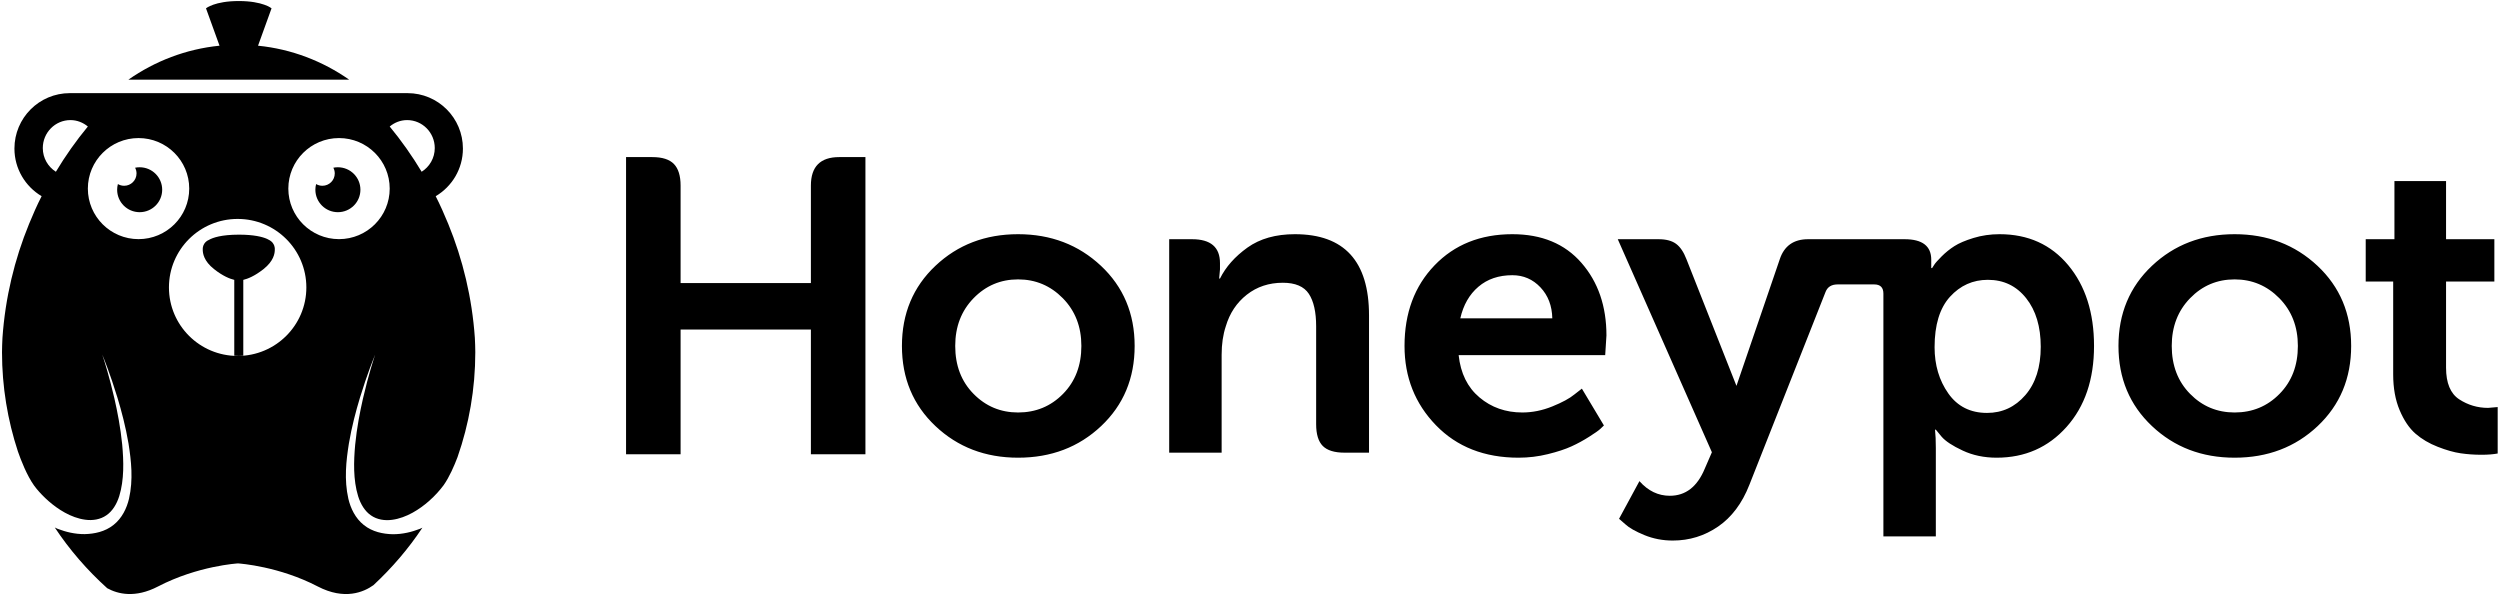 <?xml version="1.0" encoding="UTF-8"?>
<svg width="168px" height="40px" viewBox="0 0 168 40" version="1.1" xmlns="http://www.w3.org/2000/svg" xmlns:xlink="http://www.w3.org/1999/xlink">
    <title>Honeypot</title>
    <g id="Symbols" stroke="none" stroke-width="1" fill="none" fill-rule="evenodd">
        <g id="2021-/-sponsor-grid" transform="translate(-809, -1)" fill="#000000" fill-rule="nonzero">
            <g id="sponsors" transform="translate(0, 1.07)">
                <g id="row-1" transform="translate(112, 0)">
                    <g id="Honeypot" transform="translate(697.135, 0)">
                        <g id="Group-4">
                            <path d="M27.252,6.189 C29.308,6.189 30.973,7.856 30.973,9.912 C30.973,11.277 30.238,12.467 29.144,13.115 C29.452,13.721 29.728,14.345 29.988,14.978 C30.967,17.367 31.588,19.94 31.775,22.634 C31.79,22.955 31.805,23.275 31.805,23.6 C31.805,26.068 31.383,28.437 30.613,30.643 C30.393,31.224 30.065,31.983 29.679,32.532 C29.432,32.862 29.11,33.235 28.684,33.608 C28.368,33.883 28.002,34.157 27.585,34.387 C27.173,34.615 26.692,34.8 26.218,34.861 C25.721,34.932 25.197,34.847 24.797,34.566 C24.39,34.292 24.098,33.813 23.93,33.271 C23.593,32.173 23.631,30.928 23.734,29.803 C23.846,28.668 24.052,27.614 24.256,26.718 C24.634,25.081 25.005,23.968 25.067,23.787 L25.068,23.78 C24.991,23.963 24.544,25.047 24.051,26.664 C23.784,27.55 23.503,28.596 23.308,29.746 C23.127,30.895 22.982,32.16 23.276,33.453 C23.427,34.088 23.742,34.758 24.315,35.211 C24.889,35.672 25.606,35.814 26.25,35.83 C26.928,35.834 27.53,35.68 28.076,35.471 C28.138,35.447 28.191,35.416 28.251,35.391 C27.311,36.808 26.201,38.1 24.96,39.253 C24.308,39.72 23.022,40.278 21.219,39.341 C18.617,37.988 16.014,37.802 15.859,37.791 C15.852,37.791 13.168,37.946 10.484,39.341 C8.945,40.141 7.783,39.85 7.07,39.458 C5.733,38.252 4.544,36.886 3.546,35.378 C3.61,35.406 3.667,35.439 3.734,35.465 C4.28,35.673 4.882,35.828 5.56,35.823 C6.204,35.807 6.921,35.665 7.495,35.204 C8.068,34.752 8.383,34.081 8.534,33.446 C8.828,32.153 8.682,30.888 8.502,29.74 C8.307,28.589 8.026,27.543 7.759,26.657 C7.266,25.04 6.819,23.956 6.745,23.78 L6.736,23.761 L6.743,23.781 C6.746,23.789 6.75,23.8 6.754,23.813 L6.787,23.914 C6.911,24.29 7.23,25.309 7.554,26.712 C7.758,27.608 7.964,28.662 8.076,29.796 C8.179,30.922 8.217,32.166 7.88,33.264 C7.711,33.806 7.42,34.285 7.012,34.559 C6.612,34.84 6.089,34.925 5.592,34.854 C5.118,34.793 4.637,34.608 4.225,34.38 C3.808,34.151 3.442,33.876 3.126,33.601 C2.812,33.327 2.552,33.05 2.337,32.792 C2.33,32.784 2.323,32.774 2.316,32.766 C2.256,32.692 2.206,32.624 2.153,32.555 C1.669,31.875 1.273,30.858 1.068,30.267 C0.379,28.169 -5.54223334e-13,25.929 -5.54223334e-13,23.6 C-5.54223334e-13,23.275 0.016,22.955 0.03,22.634 C0.217,19.939 0.839,17.366 1.819,14.976 C2.078,14.343 2.353,13.719 2.662,13.114 C1.57,12.465 0.835,11.276 0.835,9.912 C0.835,7.856 2.501,6.189 4.556,6.189 L27.252,6.189 Z M15.835,14.642 C13.285,14.642 11.218,16.703 11.218,19.245 C11.218,21.788 13.285,23.849 15.835,23.849 C18.385,23.849 20.452,21.788 20.452,19.245 C20.452,16.703 18.385,14.642 15.835,14.642 Z M9.175,9.208 C7.294,9.208 5.769,10.728 5.769,12.604 C5.769,14.479 7.294,16 9.175,16 C11.056,16 12.581,14.479 12.581,12.604 C12.581,10.728 11.056,9.208 9.175,9.208 Z M22.647,9.208 C20.766,9.208 19.241,10.728 19.241,12.604 C19.241,14.479 20.766,16 22.647,16 C24.528,16 26.053,14.479 26.053,12.604 C26.053,10.728 24.528,9.208 22.647,9.208 Z M4.599,8 C3.573,8 2.741,8.842 2.741,9.88 C2.741,10.553 3.094,11.14 3.62,11.472 C4.262,10.403 4.98,9.386 5.769,8.431 C5.448,8.166 5.044,8 4.599,8 Z M27.224,8 C26.777,8 26.373,8.166 26.053,8.432 C26.841,9.387 27.558,10.404 28.2,11.472 C28.727,11.14 29.081,10.553 29.081,9.879 C29.081,8.841 28.249,8 27.224,8 Z M15.911,4.36983782e-13 C17.535,4.36983782e-13 18.113,0.489 18.113,0.489 L17.205,3.001 C19.465,3.227 21.552,4.042 23.328,5.283 L8.493,5.283 C10.27,4.042 12.356,3.227 14.617,3.001 L13.708,0.489 C13.708,0.489 14.286,4.36983782e-13 15.911,4.36983782e-13 Z" id="Combined-Shape"></path>
                            <path d="M9.25,11.17 C10.086,11.17 10.764,11.846 10.764,12.679 C10.764,13.513 10.086,14.189 9.25,14.189 C8.414,14.189 7.737,13.513 7.737,12.679 C7.737,12.548 7.755,12.421 7.787,12.299 C7.911,12.372 8.054,12.414 8.208,12.414 C8.668,12.414 9.04,12.043 9.04,11.586 C9.04,11.447 9.005,11.316 8.944,11.201 C9.043,11.18 9.145,11.17 9.25,11.17 Z M22.571,11.17 C23.407,11.17 24.085,11.846 24.085,12.679 C24.085,13.513 23.407,14.189 22.571,14.189 C21.735,14.189 21.058,13.513 21.058,12.679 C21.058,12.548 21.076,12.421 21.108,12.299 C21.232,12.372 21.376,12.414 21.53,12.414 C21.989,12.414 22.361,12.043 22.361,11.586 C22.361,11.447 22.326,11.316 22.265,11.201 C22.364,11.18 22.466,11.17 22.571,11.17 Z M18.333,16.656 C18.333,16.663 18.331,16.669 18.331,16.676 C18.342,16.969 18.244,17.481 17.581,18.007 C16.974,18.489 16.5,18.669 16.214,18.737 L16.214,23.834 C16.113,23.84 16.013,23.849 15.911,23.849 C15.808,23.849 15.708,23.84 15.608,23.834 L15.608,18.737 C15.322,18.669 14.848,18.49 14.24,18.007 C13.575,17.479 13.479,16.964 13.49,16.672 C13.49,16.667 13.489,16.661 13.489,16.656 C13.489,16.594 13.5,16.536 13.516,16.48 C13.525,16.446 13.532,16.426 13.532,16.426 L13.533,16.426 C13.597,16.257 13.73,16.121 13.899,16.053 C14.178,15.893 14.754,15.702 15.911,15.699 L15.911,15.698 C15.916,15.698 15.92,15.698 15.925,15.698 C15.929,15.698 15.934,15.698 15.938,15.698 L15.938,15.699 C17.927,15.704 18.201,16.268 18.201,16.268 L18.201,16.268 C18.237,16.316 18.267,16.369 18.289,16.426 L18.29,16.426 C18.29,16.426 18.296,16.443 18.303,16.472 C18.321,16.531 18.333,16.592 18.333,16.656 Z" id="Combined-Shape"></path>
                            <path d="M2.438,31.094 C2.438,31.094 2.195,30.771 1.926,30.225 C1.657,29.681 1.383,28.912 1.208,28.121 C1.03,27.33 0.946,26.523 0.928,25.917 C0.913,25.311 0.95,24.906 0.95,24.906 C0.95,24.906 0.979,25.004 1.02,25.175 C1.059,25.347 1.114,25.591 1.181,25.885 C1.31,26.471 1.464,27.249 1.64,28.02 C1.808,28.792 2.002,29.557 2.163,30.131 C2.244,30.419 2.312,30.659 2.36,30.827 C2.413,30.996 2.438,31.094 2.438,31.094" id="Fill-13"></path>
                            <path d="M25.599,26.264 C25.599,26.264 25.592,26.533 25.549,26.924 C25.503,27.315 25.414,27.825 25.307,28.33 C25.195,28.835 25.068,29.336 24.954,29.712 C24.901,29.901 24.837,30.056 24.805,30.167 C24.767,30.277 24.739,30.34 24.739,30.34 C24.739,30.34 24.694,30.074 24.691,29.676 C24.689,29.279 24.743,28.753 24.854,28.239 C24.966,27.725 25.133,27.224 25.292,26.859 C25.455,26.495 25.599,26.264 25.599,26.264" id="Fill-14"></path>
                            <path d="M4.558,6.646 C4.558,6.646 4.28,6.753 3.919,6.973 C3.737,7.08 3.534,7.215 3.331,7.373 C3.126,7.53 2.925,7.716 2.741,7.916 C2.55,8.112 2.39,8.335 2.237,8.546 C2.1,8.766 1.966,8.973 1.869,9.164 C1.76,9.349 1.683,9.514 1.627,9.63 C1.57,9.745 1.53,9.811 1.53,9.811 C1.53,9.811 1.531,9.737 1.543,9.607 C1.563,9.479 1.562,9.285 1.629,9.069 C1.676,8.846 1.775,8.598 1.898,8.34 C2.032,8.086 2.207,7.832 2.414,7.604 C2.835,7.153 3.384,6.845 3.82,6.733 C4.257,6.613 4.558,6.646 4.558,6.646" id="Fill-15"></path>
                        </g>
                        <g id="Group" transform="translate(41.936, 10.487)">
                            <path d="M29.366,15.91 C30.186,15.077 30.597,14.003 30.597,12.69 C30.597,11.396 30.181,10.329 29.352,9.484 C28.521,8.64 27.52,8.218 26.344,8.218 C25.17,8.218 24.172,8.64 23.351,9.484 C22.53,10.329 22.12,11.396 22.12,12.69 C22.12,14.003 22.53,15.077 23.351,15.91 C24.172,16.746 25.17,17.162 26.344,17.162 C27.537,17.162 28.545,16.746 29.366,15.91 Z M26.344,5.181 C28.545,5.181 30.401,5.889 31.912,7.304 C33.422,8.72 34.177,10.515 34.177,12.69 C34.177,14.866 33.426,16.66 31.925,18.076 C30.424,19.492 28.564,20.2 26.344,20.2 C24.143,20.2 22.293,19.492 20.792,18.076 C19.29,16.66 18.539,14.866 18.539,12.69 C18.539,10.515 19.29,8.72 20.792,7.304 C22.293,5.889 24.143,5.181 26.344,5.181 Z M56.062,10.834 L62.244,10.834 C62.226,9.991 61.96,9.297 61.447,8.753 C60.934,8.209 60.305,7.937 59.559,7.937 C58.645,7.937 57.884,8.195 57.279,8.711 C56.672,9.227 56.267,9.935 56.062,10.834 Z M59.559,5.181 C61.536,5.181 63.084,5.823 64.202,7.107 C65.323,8.392 65.882,10.019 65.882,11.987 L65.798,13.309 L55.95,13.309 C56.08,14.529 56.547,15.474 57.349,16.149 C58.15,16.824 59.111,17.162 60.23,17.162 C60.902,17.162 61.573,17.027 62.244,16.755 C62.916,16.483 63.409,16.215 63.726,15.952 L64.231,15.559 L65.712,18.034 C65.658,18.09 65.574,18.171 65.461,18.273 C65.35,18.377 65.103,18.55 64.72,18.793 C64.338,19.037 63.941,19.253 63.531,19.44 C63.121,19.628 62.594,19.802 61.951,19.96 C61.308,20.12 60.65,20.2 59.978,20.2 C57.685,20.2 55.833,19.473 54.426,18.021 C53.017,16.567 52.313,14.79 52.313,12.69 C52.313,10.479 52.985,8.674 54.328,7.277 C55.671,5.88 57.414,5.181 59.559,5.181 Z M94.032,15.995 C94.722,15.198 95.067,14.115 95.067,12.747 C95.067,11.396 94.741,10.309 94.088,9.484 C93.435,8.66 92.578,8.247 91.514,8.247 C90.507,8.247 89.659,8.627 88.968,9.386 C88.279,10.145 87.933,11.276 87.933,12.775 C87.933,13.975 88.241,15.011 88.857,15.883 C89.472,16.755 90.339,17.191 91.459,17.191 C92.483,17.191 93.342,16.793 94.032,15.995 Z M92.298,5.181 C94.218,5.181 95.757,5.875 96.914,7.262 C98.07,8.65 98.648,10.46 98.648,12.69 C98.648,14.94 98.032,16.755 96.802,18.132 C95.571,19.51 94.004,20.2 92.102,20.2 C91.263,20.2 90.502,20.04 89.822,19.721 C89.14,19.403 88.67,19.094 88.409,18.793 L88.017,18.315 L87.962,18.315 C87.999,18.652 88.017,19.066 88.017,19.553 L88.017,25.487 L84.493,25.487 L84.493,9.174 C84.493,8.762 84.287,8.556 83.877,8.556 L81.416,8.556 C81.006,8.556 80.735,8.725 80.605,9.063 L75.485,22.028 C75,23.265 74.3,24.198 73.388,24.826 C72.473,25.454 71.457,25.768 70.337,25.768 C69.666,25.768 69.032,25.647 68.435,25.403 C67.839,25.158 67.41,24.915 67.148,24.671 L66.729,24.306 L68.099,21.775 C68.678,22.431 69.358,22.759 70.141,22.759 C71.205,22.759 71.988,22.15 72.492,20.931 L72.968,19.834 L66.643,5.518 L69.386,5.518 C69.89,5.518 70.282,5.622 70.561,5.828 C70.841,6.034 71.074,6.381 71.261,6.868 L74.619,15.374 L77.447,7.105 L77.528,6.868 C77.826,5.969 78.46,5.518 79.43,5.518 L85.919,5.518 C87.113,5.518 87.709,5.978 87.709,6.897 L87.709,7.459 L87.766,7.459 C87.803,7.403 87.854,7.324 87.92,7.22 C87.984,7.118 88.147,6.934 88.409,6.671 C88.67,6.41 88.955,6.18 89.263,5.983 C89.57,5.786 89.998,5.603 90.549,5.434 C91.099,5.266 91.682,5.181 92.298,5.181 Z M111.115,15.91 C111.937,15.077 112.346,14.003 112.346,12.69 C112.346,11.396 111.932,10.329 111.102,9.484 C110.272,8.64 109.269,8.218 108.095,8.218 C106.92,8.218 105.921,8.64 105.102,9.484 C104.281,10.329 103.87,11.396 103.87,12.69 C103.87,14.003 104.281,15.077 105.102,15.91 C105.921,16.746 106.92,17.162 108.095,17.162 C109.288,17.162 110.295,16.746 111.115,15.91 Z M108.095,5.181 C110.295,5.181 112.15,5.889 113.662,7.304 C115.172,8.72 115.927,10.515 115.927,12.69 C115.927,14.866 115.177,16.66 113.676,18.076 C112.174,19.492 110.314,20.2 108.095,20.2 C105.894,20.2 104.043,19.492 102.542,18.076 C101.04,16.66 100.29,14.866 100.29,12.69 C100.29,10.515 101.04,8.72 102.542,7.304 C104.043,5.889 105.894,5.181 108.095,5.181 Z M125.13,16.853 L125.773,16.797 L125.773,19.918 C125.475,19.975 125.111,20.003 124.683,20.003 C124.197,20.003 123.732,19.97 123.284,19.904 C122.836,19.84 122.323,19.694 121.745,19.468 C121.166,19.243 120.668,18.948 120.248,18.583 C119.829,18.217 119.474,17.693 119.185,17.008 C118.896,16.324 118.751,15.522 118.751,14.603 L118.751,8.36 L116.905,8.36 L116.905,5.518 L118.835,5.518 L118.835,1.61 L122.304,1.61 L122.304,5.518 L125.55,5.518 L125.55,8.36 L122.304,8.36 L122.304,14.153 C122.304,15.184 122.599,15.892 123.186,16.277 C123.774,16.66 124.421,16.853 125.13,16.853 Z M12.421,1.913 C12.421,0.638 13.055,0 14.323,0 L16.086,0 L16.086,19.969 L12.421,19.969 L12.421,11.588 L3.665,11.588 L3.665,19.969 L0,19.969 L0,0 L1.763,0 C2.434,0 2.919,0.155 3.218,0.465 C3.515,0.774 3.665,1.257 3.665,1.913 L3.665,8.466 L12.421,8.466 L12.421,1.913 Z M44.947,5.181 C48.266,5.181 49.927,7 49.927,10.637 L49.927,19.862 L48.276,19.862 C47.605,19.862 47.12,19.712 46.821,19.413 C46.523,19.112 46.374,18.625 46.374,17.95 L46.374,11.369 C46.374,10.413 46.21,9.685 45.884,9.189 C45.558,8.693 44.975,8.444 44.136,8.444 C43.203,8.444 42.397,8.711 41.716,9.245 C41.035,9.78 40.564,10.488 40.303,11.369 C40.116,11.931 40.023,12.569 40.023,13.281 L40.023,19.862 L36.499,19.862 L36.499,5.518 L38.037,5.518 C39.287,5.518 39.912,6.054 39.912,7.122 L39.912,7.543 L39.856,8.162 L39.912,8.162 C40.303,7.375 40.919,6.682 41.757,6.081 C42.597,5.481 43.66,5.181 44.947,5.181 Z" id="Combined-Shape"></path>
                        </g>
                    </g>
                </g>
            </g>
        </g>
    </g>
</svg>
